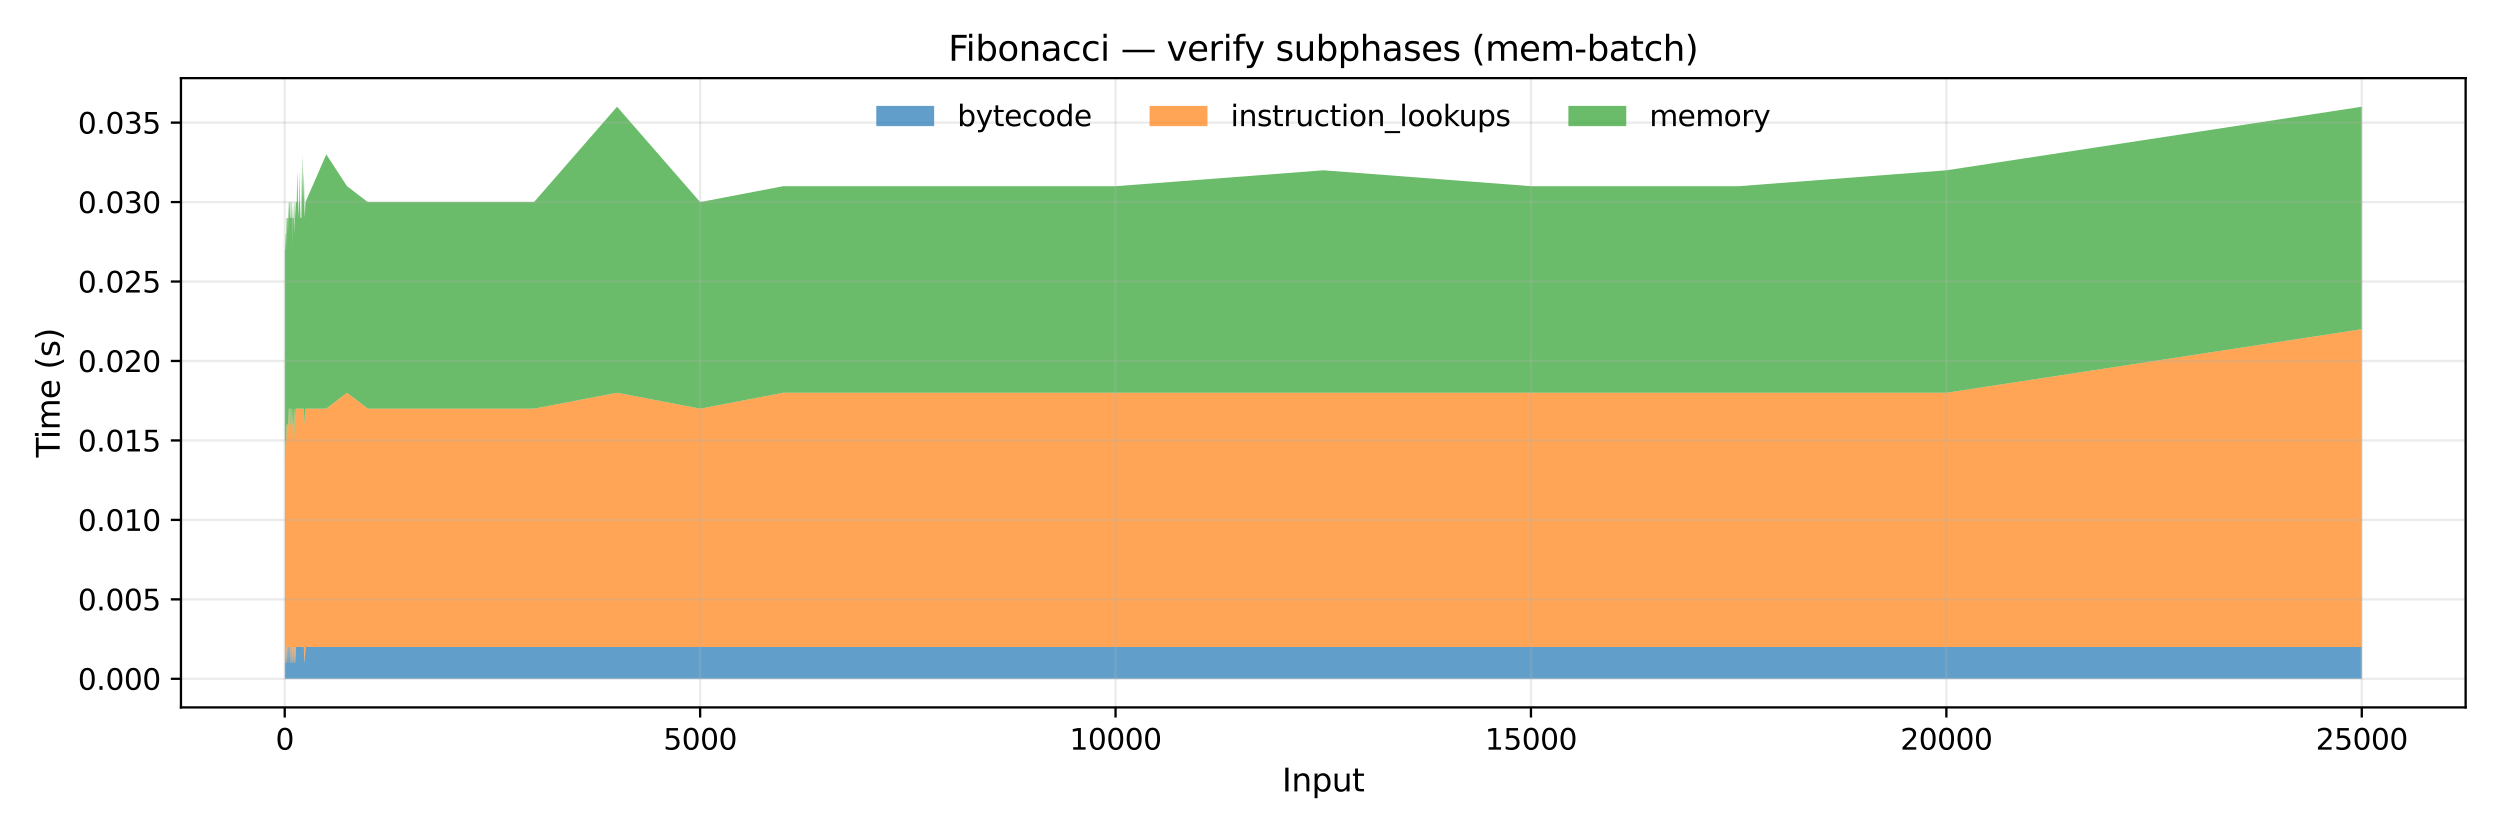 <?xml version="1.0" encoding="utf-8" standalone="no"?>
<!DOCTYPE svg PUBLIC "-//W3C//DTD SVG 1.1//EN"
  "http://www.w3.org/Graphics/SVG/1.1/DTD/svg11.dtd">
<svg xmlns:xlink="http://www.w3.org/1999/xlink" width="864pt" height="288pt" viewBox="0 0 864 288" xmlns="http://www.w3.org/2000/svg" version="1.1">
 <defs>
  <style type="text/css">*{stroke-linejoin: round; stroke-linecap: butt}</style>
 </defs>
 <g id="figure_1">
  <g id="patch_1">
   <path d="M 0 288 
L 864 288 
L 864 0 
L 0 0 
z
" style="fill: #ffffff"/>
  </g>
  <g id="axes_1">
   <g id="patch_2">
    <path d="M 62.54 244.48 
L 852.12 244.48 
L 852.12 27 
L 62.54 27 
z
" style="fill: #ffffff"/>
   </g>
   <g id="FillBetweenPolyCollection_1">
    <path d="M 98.43 223.611 
L 98.43 234.595 
L 98.459 234.595 
L 98.487 234.595 
L 98.516 234.595 
L 98.545 234.595 
L 98.574 234.595 
L 98.602 234.595 
L 98.631 234.595 
L 98.66 234.595 
L 98.688 234.595 
L 98.717 234.595 
L 98.746 234.595 
L 98.775 234.595 
L 98.803 234.595 
L 98.832 234.595 
L 98.861 234.595 
L 98.889 234.595 
L 98.918 234.595 
L 98.947 234.595 
L 98.976 234.595 
L 99.004 234.595 
L 99.033 234.595 
L 99.062 234.595 
L 99.09 234.595 
L 99.119 234.595 
L 99.148 234.595 
L 99.177 234.595 
L 99.205 234.595 
L 99.234 234.595 
L 99.263 234.595 
L 99.291 234.595 
L 99.32 234.595 
L 99.349 234.595 
L 99.378 234.595 
L 99.406 234.595 
L 99.435 234.595 
L 99.464 234.595 
L 99.492 234.595 
L 99.521 234.595 
L 99.55 234.595 
L 99.579 234.595 
L 99.607 234.595 
L 99.636 234.595 
L 99.665 234.595 
L 99.693 234.595 
L 99.722 234.595 
L 99.751 234.595 
L 99.78 234.595 
L 99.808 234.595 
L 99.837 234.595 
L 99.894 234.595 
L 99.952 234.595 
L 100.009 234.595 
L 100.067 234.595 
L 100.124 234.595 
L 100.182 234.595 
L 100.239 234.595 
L 100.296 234.595 
L 100.354 234.595 
L 100.411 234.595 
L 100.469 234.595 
L 100.526 234.595 
L 100.583 234.595 
L 100.641 234.595 
L 100.698 234.595 
L 100.756 234.595 
L 100.813 234.595 
L 100.871 234.595 
L 100.928 234.595 
L 100.985 234.595 
L 101.043 234.595 
L 101.1 234.595 
L 101.158 234.595 
L 101.215 234.595 
L 101.273 234.595 
L 101.416 234.595 
L 101.56 234.595 
L 101.703 234.595 
L 101.847 234.595 
L 101.99 234.595 
L 102.134 234.595 
L 102.278 234.595 
L 102.421 234.595 
L 102.565 234.595 
L 102.708 234.595 
L 102.852 234.595 
L 102.995 234.595 
L 103.139 234.595 
L 103.283 234.595 
L 103.426 234.595 
L 103.57 234.595 
L 103.713 234.595 
L 103.857 234.595 
L 104 234.595 
L 104.144 234.595 
L 104.431 234.595 
L 104.718 234.595 
L 105.005 234.595 
L 105.292 234.595 
L 105.58 234.595 
L 112.758 234.595 
L 119.936 234.595 
L 127.114 234.595 
L 155.828 234.595 
L 184.541 234.595 
L 213.254 234.595 
L 241.967 234.595 
L 270.68 234.595 
L 299.393 234.595 
L 328.106 234.595 
L 356.82 234.595 
L 385.533 234.595 
L 457.316 234.595 
L 529.099 234.595 
L 600.881 234.595 
L 672.664 234.595 
L 816.23 234.595 
L 816.23 223.611 
L 816.23 223.611 
L 672.664 223.611 
L 600.881 223.611 
L 529.099 223.611 
L 457.316 223.611 
L 385.533 223.611 
L 356.82 223.611 
L 328.106 223.611 
L 299.393 223.611 
L 270.68 223.611 
L 241.967 223.611 
L 213.254 223.611 
L 184.541 223.611 
L 155.828 223.611 
L 127.114 223.611 
L 119.936 223.611 
L 112.758 223.611 
L 105.58 223.611 
L 105.292 229.103 
L 105.005 223.611 
L 104.718 223.611 
L 104.431 223.611 
L 104.144 223.611 
L 104 223.611 
L 103.857 223.611 
L 103.713 223.611 
L 103.57 223.611 
L 103.426 223.611 
L 103.283 223.611 
L 103.139 223.611 
L 102.995 223.611 
L 102.852 223.611 
L 102.708 223.611 
L 102.565 223.611 
L 102.421 223.611 
L 102.278 223.611 
L 102.134 229.103 
L 101.99 223.611 
L 101.847 223.611 
L 101.703 229.103 
L 101.56 229.103 
L 101.416 223.611 
L 101.273 223.611 
L 101.215 229.103 
L 101.158 229.103 
L 101.1 223.611 
L 101.043 223.611 
L 100.985 229.103 
L 100.928 223.611 
L 100.871 223.611 
L 100.813 223.611 
L 100.756 223.611 
L 100.698 229.103 
L 100.641 229.103 
L 100.583 223.611 
L 100.526 223.611 
L 100.469 223.611 
L 100.411 229.103 
L 100.354 229.103 
L 100.296 223.611 
L 100.239 223.611 
L 100.182 223.611 
L 100.124 223.611 
L 100.067 223.611 
L 100.009 229.103 
L 99.952 223.611 
L 99.894 223.611 
L 99.837 223.611 
L 99.808 223.611 
L 99.78 223.611 
L 99.751 223.611 
L 99.722 229.103 
L 99.693 229.103 
L 99.665 223.611 
L 99.636 223.611 
L 99.607 223.611 
L 99.579 223.611 
L 99.55 223.611 
L 99.521 223.611 
L 99.492 229.103 
L 99.464 223.611 
L 99.435 223.611 
L 99.406 229.103 
L 99.378 223.611 
L 99.349 223.611 
L 99.32 223.611 
L 99.291 229.103 
L 99.263 223.611 
L 99.234 223.611 
L 99.205 223.611 
L 99.177 223.611 
L 99.148 223.611 
L 99.119 229.103 
L 99.09 229.103 
L 99.062 223.611 
L 99.033 229.103 
L 99.004 229.103 
L 98.976 229.103 
L 98.947 223.611 
L 98.918 223.611 
L 98.889 223.611 
L 98.861 223.611 
L 98.832 229.103 
L 98.803 223.611 
L 98.775 223.611 
L 98.746 223.611 
L 98.717 229.103 
L 98.688 223.611 
L 98.66 229.103 
L 98.631 223.611 
L 98.602 223.611 
L 98.574 223.611 
L 98.545 229.103 
L 98.516 229.103 
L 98.487 229.103 
L 98.459 229.103 
L 98.43 223.611 
z
" clip-path="url(#p6341355594)" style="fill: #1f77b4; fill-opacity: 0.7"/>
   </g>
   <g id="FillBetweenPolyCollection_2">
    <path d="M 98.43 152.216 
L 98.43 223.611 
L 98.459 229.103 
L 98.487 229.103 
L 98.516 229.103 
L 98.545 229.103 
L 98.574 223.611 
L 98.602 223.611 
L 98.631 223.611 
L 98.66 229.103 
L 98.688 223.611 
L 98.717 229.103 
L 98.746 223.611 
L 98.775 223.611 
L 98.803 223.611 
L 98.832 229.103 
L 98.861 223.611 
L 98.889 223.611 
L 98.918 223.611 
L 98.947 223.611 
L 98.976 229.103 
L 99.004 229.103 
L 99.033 229.103 
L 99.062 223.611 
L 99.09 229.103 
L 99.119 229.103 
L 99.148 223.611 
L 99.177 223.611 
L 99.205 223.611 
L 99.234 223.611 
L 99.263 223.611 
L 99.291 229.103 
L 99.32 223.611 
L 99.349 223.611 
L 99.378 223.611 
L 99.406 229.103 
L 99.435 223.611 
L 99.464 223.611 
L 99.492 229.103 
L 99.521 223.611 
L 99.55 223.611 
L 99.579 223.611 
L 99.607 223.611 
L 99.636 223.611 
L 99.665 223.611 
L 99.693 229.103 
L 99.722 229.103 
L 99.751 223.611 
L 99.78 223.611 
L 99.808 223.611 
L 99.837 223.611 
L 99.894 223.611 
L 99.952 223.611 
L 100.009 229.103 
L 100.067 223.611 
L 100.124 223.611 
L 100.182 223.611 
L 100.239 223.611 
L 100.296 223.611 
L 100.354 229.103 
L 100.411 229.103 
L 100.469 223.611 
L 100.526 223.611 
L 100.583 223.611 
L 100.641 229.103 
L 100.698 229.103 
L 100.756 223.611 
L 100.813 223.611 
L 100.871 223.611 
L 100.928 223.611 
L 100.985 229.103 
L 101.043 223.611 
L 101.1 223.611 
L 101.158 229.103 
L 101.215 229.103 
L 101.273 223.611 
L 101.416 223.611 
L 101.56 229.103 
L 101.703 229.103 
L 101.847 223.611 
L 101.99 223.611 
L 102.134 229.103 
L 102.278 223.611 
L 102.421 223.611 
L 102.565 223.611 
L 102.708 223.611 
L 102.852 223.611 
L 102.995 223.611 
L 103.139 223.611 
L 103.283 223.611 
L 103.426 223.611 
L 103.57 223.611 
L 103.713 223.611 
L 103.857 223.611 
L 104 223.611 
L 104.144 223.611 
L 104.431 223.611 
L 104.718 223.611 
L 105.005 223.611 
L 105.292 229.103 
L 105.58 223.611 
L 112.758 223.611 
L 119.936 223.611 
L 127.114 223.611 
L 155.828 223.611 
L 184.541 223.611 
L 213.254 223.611 
L 241.967 223.611 
L 270.68 223.611 
L 299.393 223.611 
L 328.106 223.611 
L 356.82 223.611 
L 385.533 223.611 
L 457.316 223.611 
L 529.099 223.611 
L 600.881 223.611 
L 672.664 223.611 
L 816.23 223.611 
L 816.23 113.772 
L 816.23 113.772 
L 672.664 135.74 
L 600.881 135.74 
L 529.099 135.74 
L 457.316 135.74 
L 385.533 135.74 
L 356.82 135.74 
L 328.106 135.74 
L 299.393 135.74 
L 270.68 135.74 
L 241.967 141.232 
L 213.254 135.74 
L 184.541 141.232 
L 155.828 141.232 
L 127.114 141.232 
L 119.936 135.74 
L 112.758 141.232 
L 105.58 141.232 
L 105.292 146.724 
L 105.005 141.232 
L 104.718 141.232 
L 104.431 141.232 
L 104.144 141.232 
L 104 141.232 
L 103.857 141.232 
L 103.713 141.232 
L 103.57 141.232 
L 103.426 141.232 
L 103.283 141.232 
L 103.139 141.232 
L 102.995 141.232 
L 102.852 141.232 
L 102.708 141.232 
L 102.565 141.232 
L 102.421 141.232 
L 102.278 141.232 
L 102.134 146.724 
L 101.99 141.232 
L 101.847 141.232 
L 101.703 152.216 
L 101.56 146.724 
L 101.416 146.724 
L 101.273 141.232 
L 101.215 146.724 
L 101.158 146.724 
L 101.1 146.724 
L 101.043 141.232 
L 100.985 152.216 
L 100.928 141.232 
L 100.871 141.232 
L 100.813 141.232 
L 100.756 146.724 
L 100.698 146.724 
L 100.641 146.724 
L 100.583 141.232 
L 100.526 141.232 
L 100.469 141.232 
L 100.411 146.724 
L 100.354 146.724 
L 100.296 146.724 
L 100.239 146.724 
L 100.182 141.232 
L 100.124 141.232 
L 100.067 141.232 
L 100.009 146.724 
L 99.952 141.232 
L 99.894 141.232 
L 99.837 146.724 
L 99.808 146.724 
L 99.78 141.232 
L 99.751 146.724 
L 99.722 152.216 
L 99.693 146.724 
L 99.665 141.232 
L 99.636 141.232 
L 99.607 141.232 
L 99.579 146.724 
L 99.55 146.724 
L 99.521 146.724 
L 99.492 146.724 
L 99.464 146.724 
L 99.435 146.724 
L 99.406 152.216 
L 99.378 146.724 
L 99.349 146.724 
L 99.32 146.724 
L 99.291 152.216 
L 99.263 146.724 
L 99.234 146.724 
L 99.205 146.724 
L 99.177 146.724 
L 99.148 146.724 
L 99.119 152.216 
L 99.09 157.708 
L 99.062 146.724 
L 99.033 152.216 
L 99.004 152.216 
L 98.976 152.216 
L 98.947 146.724 
L 98.918 146.724 
L 98.889 146.724 
L 98.861 146.724 
L 98.832 157.708 
L 98.803 152.216 
L 98.775 152.216 
L 98.746 152.216 
L 98.717 157.708 
L 98.688 152.216 
L 98.66 157.708 
L 98.631 152.216 
L 98.602 152.216 
L 98.574 152.216 
L 98.545 157.708 
L 98.516 157.708 
L 98.487 157.708 
L 98.459 157.708 
L 98.43 152.216 
z
" clip-path="url(#p6341355594)" style="fill: #ff7f0e; fill-opacity: 0.7"/>
   </g>
   <g id="FillBetweenPolyCollection_3">
    <path d="M 98.43 80.821 
L 98.43 152.216 
L 98.459 157.708 
L 98.487 157.708 
L 98.516 157.708 
L 98.545 157.708 
L 98.574 152.216 
L 98.602 152.216 
L 98.631 152.216 
L 98.66 157.708 
L 98.688 152.216 
L 98.717 157.708 
L 98.746 152.216 
L 98.775 152.216 
L 98.803 152.216 
L 98.832 157.708 
L 98.861 146.724 
L 98.889 146.724 
L 98.918 146.724 
L 98.947 146.724 
L 98.976 152.216 
L 99.004 152.216 
L 99.033 152.216 
L 99.062 146.724 
L 99.09 157.708 
L 99.119 152.216 
L 99.148 146.724 
L 99.177 146.724 
L 99.205 146.724 
L 99.234 146.724 
L 99.263 146.724 
L 99.291 152.216 
L 99.32 146.724 
L 99.349 146.724 
L 99.378 146.724 
L 99.406 152.216 
L 99.435 146.724 
L 99.464 146.724 
L 99.492 146.724 
L 99.521 146.724 
L 99.55 146.724 
L 99.579 146.724 
L 99.607 141.232 
L 99.636 141.232 
L 99.665 141.232 
L 99.693 146.724 
L 99.722 152.216 
L 99.751 146.724 
L 99.78 141.232 
L 99.808 146.724 
L 99.837 146.724 
L 99.894 141.232 
L 99.952 141.232 
L 100.009 146.724 
L 100.067 141.232 
L 100.124 141.232 
L 100.182 141.232 
L 100.239 146.724 
L 100.296 146.724 
L 100.354 146.724 
L 100.411 146.724 
L 100.469 141.232 
L 100.526 141.232 
L 100.583 141.232 
L 100.641 146.724 
L 100.698 146.724 
L 100.756 146.724 
L 100.813 141.232 
L 100.871 141.232 
L 100.928 141.232 
L 100.985 152.216 
L 101.043 141.232 
L 101.1 146.724 
L 101.158 146.724 
L 101.215 146.724 
L 101.273 141.232 
L 101.416 146.724 
L 101.56 146.724 
L 101.703 152.216 
L 101.847 141.232 
L 101.99 141.232 
L 102.134 146.724 
L 102.278 141.232 
L 102.421 141.232 
L 102.565 141.232 
L 102.708 141.232 
L 102.852 141.232 
L 102.995 141.232 
L 103.139 141.232 
L 103.283 141.232 
L 103.426 141.232 
L 103.57 141.232 
L 103.713 141.232 
L 103.857 141.232 
L 104 141.232 
L 104.144 141.232 
L 104.431 141.232 
L 104.718 141.232 
L 105.005 141.232 
L 105.292 146.724 
L 105.58 141.232 
L 112.758 141.232 
L 119.936 135.74 
L 127.114 141.232 
L 155.828 141.232 
L 184.541 141.232 
L 213.254 135.74 
L 241.967 141.232 
L 270.68 135.74 
L 299.393 135.74 
L 328.106 135.74 
L 356.82 135.74 
L 385.533 135.74 
L 457.316 135.74 
L 529.099 135.74 
L 600.881 135.74 
L 672.664 135.74 
L 816.23 113.772 
L 816.23 36.885 
L 816.23 36.885 
L 672.664 58.853 
L 600.881 64.345 
L 529.099 64.345 
L 457.316 58.853 
L 385.533 64.345 
L 356.82 64.345 
L 328.106 64.345 
L 299.393 64.345 
L 270.68 64.345 
L 241.967 69.837 
L 213.254 36.885 
L 184.541 69.837 
L 155.828 69.837 
L 127.114 69.837 
L 119.936 64.345 
L 112.758 53.361 
L 105.58 69.837 
L 105.292 75.329 
L 105.005 58.853 
L 104.718 69.837 
L 104.431 53.361 
L 104.144 75.329 
L 104 75.329 
L 103.857 75.329 
L 103.713 69.837 
L 103.57 58.853 
L 103.426 69.837 
L 103.283 69.837 
L 103.139 75.329 
L 102.995 69.837 
L 102.852 64.345 
L 102.708 58.853 
L 102.565 69.837 
L 102.421 69.837 
L 102.278 69.837 
L 102.134 75.329 
L 101.99 69.837 
L 101.847 69.837 
L 101.703 80.821 
L 101.56 75.329 
L 101.416 75.329 
L 101.273 69.837 
L 101.215 75.329 
L 101.158 75.329 
L 101.1 75.329 
L 101.043 69.837 
L 100.985 86.313 
L 100.928 69.837 
L 100.871 69.837 
L 100.813 69.837 
L 100.756 75.329 
L 100.698 75.329 
L 100.641 75.329 
L 100.583 69.837 
L 100.526 69.837 
L 100.469 69.837 
L 100.411 75.329 
L 100.354 75.329 
L 100.296 75.329 
L 100.239 75.329 
L 100.182 69.837 
L 100.124 69.837 
L 100.067 69.837 
L 100.009 75.329 
L 99.952 69.837 
L 99.894 69.837 
L 99.837 75.329 
L 99.808 75.329 
L 99.78 69.837 
L 99.751 75.329 
L 99.722 80.821 
L 99.693 75.329 
L 99.665 69.837 
L 99.636 69.837 
L 99.607 69.837 
L 99.579 75.329 
L 99.55 75.329 
L 99.521 75.329 
L 99.492 75.329 
L 99.464 75.329 
L 99.435 75.329 
L 99.406 80.821 
L 99.378 75.329 
L 99.349 75.329 
L 99.32 75.329 
L 99.291 80.821 
L 99.263 75.329 
L 99.234 75.329 
L 99.205 75.329 
L 99.177 75.329 
L 99.148 75.329 
L 99.119 80.821 
L 99.09 86.313 
L 99.062 75.329 
L 99.033 86.313 
L 99.004 80.821 
L 98.976 80.821 
L 98.947 75.329 
L 98.918 75.329 
L 98.889 75.329 
L 98.861 75.329 
L 98.832 86.313 
L 98.803 80.821 
L 98.775 80.821 
L 98.746 80.821 
L 98.717 86.313 
L 98.688 80.821 
L 98.66 86.313 
L 98.631 80.821 
L 98.602 80.821 
L 98.574 80.821 
L 98.545 86.313 
L 98.516 86.313 
L 98.487 86.313 
L 98.459 86.313 
L 98.43 80.821 
z
" clip-path="url(#p6341355594)" style="fill: #2ca02c; fill-opacity: 0.7"/>
   </g>
   <g id="matplotlib.axis_1">
    <g id="xtick_1">
     <g id="line2d_1">
      <path d="M 98.401 244.48 
L 98.401 27 
" clip-path="url(#p6341355594)" style="fill: none; stroke: #b0b0b0; stroke-opacity: 0.25; stroke-width: 0.8; stroke-linecap: square"/>
     </g>
     <g id="line2d_2">
      <defs>
       <path id="m7810d36fd3" d="M 0 0 
L 0 3.5 
" style="stroke: #000000; stroke-width: 0.8"/>
      </defs>
      <g>
       <use xlink:href="#m7810d36fd3" x="98.401" y="244.48" style="stroke: #000000; stroke-width: 0.8"/>
      </g>
     </g>
     <g id="text_1">
      <!-- 0 -->
      <g transform="translate(95.22 259.078) scale(0.1 -0.1)">
       <defs>
        <path id="DejaVuSans-30" d="M 2034 4250 
Q 1547 4250 1301 3770 
Q 1056 3291 1056 2328 
Q 1056 1369 1301 889 
Q 1547 409 2034 409 
Q 2525 409 2770 889 
Q 3016 1369 3016 2328 
Q 3016 3291 2770 3770 
Q 2525 4250 2034 4250 
z
M 2034 4750 
Q 2819 4750 3233 4129 
Q 3647 3509 3647 2328 
Q 3647 1150 3233 529 
Q 2819 -91 2034 -91 
Q 1250 -91 836 529 
Q 422 1150 422 2328 
Q 422 3509 836 4129 
Q 1250 4750 2034 4750 
z
" transform="scale(0.016)"/>
       </defs>
       <use xlink:href="#DejaVuSans-30"/>
      </g>
     </g>
    </g>
    <g id="xtick_2">
     <g id="line2d_3">
      <path d="M 241.967 244.48 
L 241.967 27 
" clip-path="url(#p6341355594)" style="fill: none; stroke: #b0b0b0; stroke-opacity: 0.25; stroke-width: 0.8; stroke-linecap: square"/>
     </g>
     <g id="line2d_4">
      <g>
       <use xlink:href="#m7810d36fd3" x="241.967" y="244.48" style="stroke: #000000; stroke-width: 0.8"/>
      </g>
     </g>
     <g id="text_2">
      <!-- 5000 -->
      <g transform="translate(229.242 259.078) scale(0.1 -0.1)">
       <defs>
        <path id="DejaVuSans-35" d="M 691 4666 
L 3169 4666 
L 3169 4134 
L 1269 4134 
L 1269 2991 
Q 1406 3038 1543 3061 
Q 1681 3084 1819 3084 
Q 2600 3084 3056 2656 
Q 3513 2228 3513 1497 
Q 3513 744 3044 326 
Q 2575 -91 1722 -91 
Q 1428 -91 1123 -41 
Q 819 9 494 109 
L 494 744 
Q 775 591 1075 516 
Q 1375 441 1709 441 
Q 2250 441 2565 725 
Q 2881 1009 2881 1497 
Q 2881 1984 2565 2268 
Q 2250 2553 1709 2553 
Q 1456 2553 1204 2497 
Q 953 2441 691 2322 
L 691 4666 
z
" transform="scale(0.016)"/>
       </defs>
       <use xlink:href="#DejaVuSans-35"/>
       <use xlink:href="#DejaVuSans-30" transform="translate(63.623 0)"/>
       <use xlink:href="#DejaVuSans-30" transform="translate(127.246 0)"/>
       <use xlink:href="#DejaVuSans-30" transform="translate(190.869 0)"/>
      </g>
     </g>
    </g>
    <g id="xtick_3">
     <g id="line2d_5">
      <path d="M 385.533 244.48 
L 385.533 27 
" clip-path="url(#p6341355594)" style="fill: none; stroke: #b0b0b0; stroke-opacity: 0.25; stroke-width: 0.8; stroke-linecap: square"/>
     </g>
     <g id="line2d_6">
      <g>
       <use xlink:href="#m7810d36fd3" x="385.533" y="244.48" style="stroke: #000000; stroke-width: 0.8"/>
      </g>
     </g>
     <g id="text_3">
      <!-- 10000 -->
      <g transform="translate(369.627 259.078) scale(0.1 -0.1)">
       <defs>
        <path id="DejaVuSans-31" d="M 794 531 
L 1825 531 
L 1825 4091 
L 703 3866 
L 703 4441 
L 1819 4666 
L 2450 4666 
L 2450 531 
L 3481 531 
L 3481 0 
L 794 0 
L 794 531 
z
" transform="scale(0.016)"/>
       </defs>
       <use xlink:href="#DejaVuSans-31"/>
       <use xlink:href="#DejaVuSans-30" transform="translate(63.623 0)"/>
       <use xlink:href="#DejaVuSans-30" transform="translate(127.246 0)"/>
       <use xlink:href="#DejaVuSans-30" transform="translate(190.869 0)"/>
       <use xlink:href="#DejaVuSans-30" transform="translate(254.492 0)"/>
      </g>
     </g>
    </g>
    <g id="xtick_4">
     <g id="line2d_7">
      <path d="M 529.099 244.48 
L 529.099 27 
" clip-path="url(#p6341355594)" style="fill: none; stroke: #b0b0b0; stroke-opacity: 0.25; stroke-width: 0.8; stroke-linecap: square"/>
     </g>
     <g id="line2d_8">
      <g>
       <use xlink:href="#m7810d36fd3" x="529.099" y="244.48" style="stroke: #000000; stroke-width: 0.8"/>
      </g>
     </g>
     <g id="text_4">
      <!-- 15000 -->
      <g transform="translate(513.192 259.078) scale(0.1 -0.1)">
       <use xlink:href="#DejaVuSans-31"/>
       <use xlink:href="#DejaVuSans-35" transform="translate(63.623 0)"/>
       <use xlink:href="#DejaVuSans-30" transform="translate(127.246 0)"/>
       <use xlink:href="#DejaVuSans-30" transform="translate(190.869 0)"/>
       <use xlink:href="#DejaVuSans-30" transform="translate(254.492 0)"/>
      </g>
     </g>
    </g>
    <g id="xtick_5">
     <g id="line2d_9">
      <path d="M 672.664 244.48 
L 672.664 27 
" clip-path="url(#p6341355594)" style="fill: none; stroke: #b0b0b0; stroke-opacity: 0.25; stroke-width: 0.8; stroke-linecap: square"/>
     </g>
     <g id="line2d_10">
      <g>
       <use xlink:href="#m7810d36fd3" x="672.664" y="244.48" style="stroke: #000000; stroke-width: 0.8"/>
      </g>
     </g>
     <g id="text_5">
      <!-- 20000 -->
      <g transform="translate(656.758 259.078) scale(0.1 -0.1)">
       <defs>
        <path id="DejaVuSans-32" d="M 1228 531 
L 3431 531 
L 3431 0 
L 469 0 
L 469 531 
Q 828 903 1448 1529 
Q 2069 2156 2228 2338 
Q 2531 2678 2651 2914 
Q 2772 3150 2772 3378 
Q 2772 3750 2511 3984 
Q 2250 4219 1831 4219 
Q 1534 4219 1204 4116 
Q 875 4013 500 3803 
L 500 4441 
Q 881 4594 1212 4672 
Q 1544 4750 1819 4750 
Q 2544 4750 2975 4387 
Q 3406 4025 3406 3419 
Q 3406 3131 3298 2873 
Q 3191 2616 2906 2266 
Q 2828 2175 2409 1742 
Q 1991 1309 1228 531 
z
" transform="scale(0.016)"/>
       </defs>
       <use xlink:href="#DejaVuSans-32"/>
       <use xlink:href="#DejaVuSans-30" transform="translate(63.623 0)"/>
       <use xlink:href="#DejaVuSans-30" transform="translate(127.246 0)"/>
       <use xlink:href="#DejaVuSans-30" transform="translate(190.869 0)"/>
       <use xlink:href="#DejaVuSans-30" transform="translate(254.492 0)"/>
      </g>
     </g>
    </g>
    <g id="xtick_6">
     <g id="line2d_11">
      <path d="M 816.23 244.48 
L 816.23 27 
" clip-path="url(#p6341355594)" style="fill: none; stroke: #b0b0b0; stroke-opacity: 0.25; stroke-width: 0.8; stroke-linecap: square"/>
     </g>
     <g id="line2d_12">
      <g>
       <use xlink:href="#m7810d36fd3" x="816.23" y="244.48" style="stroke: #000000; stroke-width: 0.8"/>
      </g>
     </g>
     <g id="text_6">
      <!-- 25000 -->
      <g transform="translate(800.324 259.078) scale(0.1 -0.1)">
       <use xlink:href="#DejaVuSans-32"/>
       <use xlink:href="#DejaVuSans-35" transform="translate(63.623 0)"/>
       <use xlink:href="#DejaVuSans-30" transform="translate(127.246 0)"/>
       <use xlink:href="#DejaVuSans-30" transform="translate(190.869 0)"/>
       <use xlink:href="#DejaVuSans-30" transform="translate(254.492 0)"/>
      </g>
     </g>
    </g>
    <g id="text_7">
     <!-- Input -->
     <g transform="translate(443.088 273.516) scale(0.11 -0.11)">
      <defs>
       <path id="DejaVuSans-49" d="M 628 4666 
L 1259 4666 
L 1259 0 
L 628 0 
L 628 4666 
z
" transform="scale(0.016)"/>
       <path id="DejaVuSans-6e" d="M 3513 2113 
L 3513 0 
L 2938 0 
L 2938 2094 
Q 2938 2591 2744 2837 
Q 2550 3084 2163 3084 
Q 1697 3084 1428 2787 
Q 1159 2491 1159 1978 
L 1159 0 
L 581 0 
L 581 3500 
L 1159 3500 
L 1159 2956 
Q 1366 3272 1645 3428 
Q 1925 3584 2291 3584 
Q 2894 3584 3203 3211 
Q 3513 2838 3513 2113 
z
" transform="scale(0.016)"/>
       <path id="DejaVuSans-70" d="M 1159 525 
L 1159 -1331 
L 581 -1331 
L 581 3500 
L 1159 3500 
L 1159 2969 
Q 1341 3281 1617 3432 
Q 1894 3584 2278 3584 
Q 2916 3584 3314 3078 
Q 3713 2572 3713 1747 
Q 3713 922 3314 415 
Q 2916 -91 2278 -91 
Q 1894 -91 1617 61 
Q 1341 213 1159 525 
z
M 3116 1747 
Q 3116 2381 2855 2742 
Q 2594 3103 2138 3103 
Q 1681 3103 1420 2742 
Q 1159 2381 1159 1747 
Q 1159 1113 1420 752 
Q 1681 391 2138 391 
Q 2594 391 2855 752 
Q 3116 1113 3116 1747 
z
" transform="scale(0.016)"/>
       <path id="DejaVuSans-75" d="M 544 1381 
L 544 3500 
L 1119 3500 
L 1119 1403 
Q 1119 906 1312 657 
Q 1506 409 1894 409 
Q 2359 409 2629 706 
Q 2900 1003 2900 1516 
L 2900 3500 
L 3475 3500 
L 3475 0 
L 2900 0 
L 2900 538 
Q 2691 219 2414 64 
Q 2138 -91 1772 -91 
Q 1169 -91 856 284 
Q 544 659 544 1381 
z
M 1991 3584 
L 1991 3584 
z
" transform="scale(0.016)"/>
       <path id="DejaVuSans-74" d="M 1172 4494 
L 1172 3500 
L 2356 3500 
L 2356 3053 
L 1172 3053 
L 1172 1153 
Q 1172 725 1289 603 
Q 1406 481 1766 481 
L 2356 481 
L 2356 0 
L 1766 0 
Q 1100 0 847 248 
Q 594 497 594 1153 
L 594 3053 
L 172 3053 
L 172 3500 
L 594 3500 
L 594 4494 
L 1172 4494 
z
" transform="scale(0.016)"/>
      </defs>
      <use xlink:href="#DejaVuSans-49"/>
      <use xlink:href="#DejaVuSans-6e" transform="translate(29.492 0)"/>
      <use xlink:href="#DejaVuSans-70" transform="translate(92.871 0)"/>
      <use xlink:href="#DejaVuSans-75" transform="translate(156.348 0)"/>
      <use xlink:href="#DejaVuSans-74" transform="translate(219.727 0)"/>
     </g>
    </g>
   </g>
   <g id="matplotlib.axis_2">
    <g id="ytick_1">
     <g id="line2d_13">
      <path d="M 62.54 234.595 
L 852.12 234.595 
" clip-path="url(#p6341355594)" style="fill: none; stroke: #b0b0b0; stroke-opacity: 0.25; stroke-width: 0.8; stroke-linecap: square"/>
     </g>
     <g id="line2d_14">
      <defs>
       <path id="m3aea745241" d="M 0 0 
L -3.5 0 
" style="stroke: #000000; stroke-width: 0.8"/>
      </defs>
      <g>
       <use xlink:href="#m3aea745241" x="62.54" y="234.595" style="stroke: #000000; stroke-width: 0.8"/>
      </g>
     </g>
     <g id="text_8">
      <!-- 0.000 -->
      <g transform="translate(26.912 238.394) scale(0.1 -0.1)">
       <defs>
        <path id="DejaVuSans-2e" d="M 684 794 
L 1344 794 
L 1344 0 
L 684 0 
L 684 794 
z
" transform="scale(0.016)"/>
       </defs>
       <use xlink:href="#DejaVuSans-30"/>
       <use xlink:href="#DejaVuSans-2e" transform="translate(63.623 0)"/>
       <use xlink:href="#DejaVuSans-30" transform="translate(95.41 0)"/>
       <use xlink:href="#DejaVuSans-30" transform="translate(159.033 0)"/>
       <use xlink:href="#DejaVuSans-30" transform="translate(222.656 0)"/>
      </g>
     </g>
    </g>
    <g id="ytick_2">
     <g id="line2d_15">
      <path d="M 62.54 207.135 
L 852.12 207.135 
" clip-path="url(#p6341355594)" style="fill: none; stroke: #b0b0b0; stroke-opacity: 0.25; stroke-width: 0.8; stroke-linecap: square"/>
     </g>
     <g id="line2d_16">
      <g>
       <use xlink:href="#m3aea745241" x="62.54" y="207.135" style="stroke: #000000; stroke-width: 0.8"/>
      </g>
     </g>
     <g id="text_9">
      <!-- 0.005 -->
      <g transform="translate(26.912 210.934) scale(0.1 -0.1)">
       <use xlink:href="#DejaVuSans-30"/>
       <use xlink:href="#DejaVuSans-2e" transform="translate(63.623 0)"/>
       <use xlink:href="#DejaVuSans-30" transform="translate(95.41 0)"/>
       <use xlink:href="#DejaVuSans-30" transform="translate(159.033 0)"/>
       <use xlink:href="#DejaVuSans-35" transform="translate(222.656 0)"/>
      </g>
     </g>
    </g>
    <g id="ytick_3">
     <g id="line2d_17">
      <path d="M 62.54 179.675 
L 852.12 179.675 
" clip-path="url(#p6341355594)" style="fill: none; stroke: #b0b0b0; stroke-opacity: 0.25; stroke-width: 0.8; stroke-linecap: square"/>
     </g>
     <g id="line2d_18">
      <g>
       <use xlink:href="#m3aea745241" x="62.54" y="179.675" style="stroke: #000000; stroke-width: 0.8"/>
      </g>
     </g>
     <g id="text_10">
      <!-- 0.010 -->
      <g transform="translate(26.912 183.475) scale(0.1 -0.1)">
       <use xlink:href="#DejaVuSans-30"/>
       <use xlink:href="#DejaVuSans-2e" transform="translate(63.623 0)"/>
       <use xlink:href="#DejaVuSans-30" transform="translate(95.41 0)"/>
       <use xlink:href="#DejaVuSans-31" transform="translate(159.033 0)"/>
       <use xlink:href="#DejaVuSans-30" transform="translate(222.656 0)"/>
      </g>
     </g>
    </g>
    <g id="ytick_4">
     <g id="line2d_19">
      <path d="M 62.54 152.216 
L 852.12 152.216 
" clip-path="url(#p6341355594)" style="fill: none; stroke: #b0b0b0; stroke-opacity: 0.25; stroke-width: 0.8; stroke-linecap: square"/>
     </g>
     <g id="line2d_20">
      <g>
       <use xlink:href="#m3aea745241" x="62.54" y="152.216" style="stroke: #000000; stroke-width: 0.8"/>
      </g>
     </g>
     <g id="text_11">
      <!-- 0.015 -->
      <g transform="translate(26.912 156.015) scale(0.1 -0.1)">
       <use xlink:href="#DejaVuSans-30"/>
       <use xlink:href="#DejaVuSans-2e" transform="translate(63.623 0)"/>
       <use xlink:href="#DejaVuSans-30" transform="translate(95.41 0)"/>
       <use xlink:href="#DejaVuSans-31" transform="translate(159.033 0)"/>
       <use xlink:href="#DejaVuSans-35" transform="translate(222.656 0)"/>
      </g>
     </g>
    </g>
    <g id="ytick_5">
     <g id="line2d_21">
      <path d="M 62.54 124.756 
L 852.12 124.756 
" clip-path="url(#p6341355594)" style="fill: none; stroke: #b0b0b0; stroke-opacity: 0.25; stroke-width: 0.8; stroke-linecap: square"/>
     </g>
     <g id="line2d_22">
      <g>
       <use xlink:href="#m3aea745241" x="62.54" y="124.756" style="stroke: #000000; stroke-width: 0.8"/>
      </g>
     </g>
     <g id="text_12">
      <!-- 0.020 -->
      <g transform="translate(26.912 128.555) scale(0.1 -0.1)">
       <use xlink:href="#DejaVuSans-30"/>
       <use xlink:href="#DejaVuSans-2e" transform="translate(63.623 0)"/>
       <use xlink:href="#DejaVuSans-30" transform="translate(95.41 0)"/>
       <use xlink:href="#DejaVuSans-32" transform="translate(159.033 0)"/>
       <use xlink:href="#DejaVuSans-30" transform="translate(222.656 0)"/>
      </g>
     </g>
    </g>
    <g id="ytick_6">
     <g id="line2d_23">
      <path d="M 62.54 97.297 
L 852.12 97.297 
" clip-path="url(#p6341355594)" style="fill: none; stroke: #b0b0b0; stroke-opacity: 0.25; stroke-width: 0.8; stroke-linecap: square"/>
     </g>
     <g id="line2d_24">
      <g>
       <use xlink:href="#m3aea745241" x="62.54" y="97.297" style="stroke: #000000; stroke-width: 0.8"/>
      </g>
     </g>
     <g id="text_13">
      <!-- 0.025 -->
      <g transform="translate(26.912 101.096) scale(0.1 -0.1)">
       <use xlink:href="#DejaVuSans-30"/>
       <use xlink:href="#DejaVuSans-2e" transform="translate(63.623 0)"/>
       <use xlink:href="#DejaVuSans-30" transform="translate(95.41 0)"/>
       <use xlink:href="#DejaVuSans-32" transform="translate(159.033 0)"/>
       <use xlink:href="#DejaVuSans-35" transform="translate(222.656 0)"/>
      </g>
     </g>
    </g>
    <g id="ytick_7">
     <g id="line2d_25">
      <path d="M 62.54 69.837 
L 852.12 69.837 
" clip-path="url(#p6341355594)" style="fill: none; stroke: #b0b0b0; stroke-opacity: 0.25; stroke-width: 0.8; stroke-linecap: square"/>
     </g>
     <g id="line2d_26">
      <g>
       <use xlink:href="#m3aea745241" x="62.54" y="69.837" style="stroke: #000000; stroke-width: 0.8"/>
      </g>
     </g>
     <g id="text_14">
      <!-- 0.030 -->
      <g transform="translate(26.912 73.636) scale(0.1 -0.1)">
       <defs>
        <path id="DejaVuSans-33" d="M 2597 2516 
Q 3050 2419 3304 2112 
Q 3559 1806 3559 1356 
Q 3559 666 3084 287 
Q 2609 -91 1734 -91 
Q 1441 -91 1130 -33 
Q 819 25 488 141 
L 488 750 
Q 750 597 1062 519 
Q 1375 441 1716 441 
Q 2309 441 2620 675 
Q 2931 909 2931 1356 
Q 2931 1769 2642 2001 
Q 2353 2234 1838 2234 
L 1294 2234 
L 1294 2753 
L 1863 2753 
Q 2328 2753 2575 2939 
Q 2822 3125 2822 3475 
Q 2822 3834 2567 4026 
Q 2313 4219 1838 4219 
Q 1578 4219 1281 4162 
Q 984 4106 628 3988 
L 628 4550 
Q 988 4650 1302 4700 
Q 1616 4750 1894 4750 
Q 2613 4750 3031 4423 
Q 3450 4097 3450 3541 
Q 3450 3153 3228 2886 
Q 3006 2619 2597 2516 
z
" transform="scale(0.016)"/>
       </defs>
       <use xlink:href="#DejaVuSans-30"/>
       <use xlink:href="#DejaVuSans-2e" transform="translate(63.623 0)"/>
       <use xlink:href="#DejaVuSans-30" transform="translate(95.41 0)"/>
       <use xlink:href="#DejaVuSans-33" transform="translate(159.033 0)"/>
       <use xlink:href="#DejaVuSans-30" transform="translate(222.656 0)"/>
      </g>
     </g>
    </g>
    <g id="ytick_8">
     <g id="line2d_27">
      <path d="M 62.54 42.377 
L 852.12 42.377 
" clip-path="url(#p6341355594)" style="fill: none; stroke: #b0b0b0; stroke-opacity: 0.25; stroke-width: 0.8; stroke-linecap: square"/>
     </g>
     <g id="line2d_28">
      <g>
       <use xlink:href="#m3aea745241" x="62.54" y="42.377" style="stroke: #000000; stroke-width: 0.8"/>
      </g>
     </g>
     <g id="text_15">
      <!-- 0.035 -->
      <g transform="translate(26.912 46.177) scale(0.1 -0.1)">
       <use xlink:href="#DejaVuSans-30"/>
       <use xlink:href="#DejaVuSans-2e" transform="translate(63.623 0)"/>
       <use xlink:href="#DejaVuSans-30" transform="translate(95.41 0)"/>
       <use xlink:href="#DejaVuSans-33" transform="translate(159.033 0)"/>
       <use xlink:href="#DejaVuSans-35" transform="translate(222.656 0)"/>
      </g>
     </g>
    </g>
    <g id="text_16">
     <!-- Time (s) -->
     <g transform="translate(20.624 158.102) rotate(-90) scale(0.11 -0.11)">
      <defs>
       <path id="DejaVuSans-54" d="M -19 4666 
L 3928 4666 
L 3928 4134 
L 2272 4134 
L 2272 0 
L 1638 0 
L 1638 4134 
L -19 4134 
L -19 4666 
z
" transform="scale(0.016)"/>
       <path id="DejaVuSans-69" d="M 603 3500 
L 1178 3500 
L 1178 0 
L 603 0 
L 603 3500 
z
M 603 4863 
L 1178 4863 
L 1178 4134 
L 603 4134 
L 603 4863 
z
" transform="scale(0.016)"/>
       <path id="DejaVuSans-6d" d="M 3328 2828 
Q 3544 3216 3844 3400 
Q 4144 3584 4550 3584 
Q 5097 3584 5394 3201 
Q 5691 2819 5691 2113 
L 5691 0 
L 5113 0 
L 5113 2094 
Q 5113 2597 4934 2840 
Q 4756 3084 4391 3084 
Q 3944 3084 3684 2787 
Q 3425 2491 3425 1978 
L 3425 0 
L 2847 0 
L 2847 2094 
Q 2847 2600 2669 2842 
Q 2491 3084 2119 3084 
Q 1678 3084 1418 2786 
Q 1159 2488 1159 1978 
L 1159 0 
L 581 0 
L 581 3500 
L 1159 3500 
L 1159 2956 
Q 1356 3278 1631 3431 
Q 1906 3584 2284 3584 
Q 2666 3584 2933 3390 
Q 3200 3197 3328 2828 
z
" transform="scale(0.016)"/>
       <path id="DejaVuSans-65" d="M 3597 1894 
L 3597 1613 
L 953 1613 
Q 991 1019 1311 708 
Q 1631 397 2203 397 
Q 2534 397 2845 478 
Q 3156 559 3463 722 
L 3463 178 
Q 3153 47 2828 -22 
Q 2503 -91 2169 -91 
Q 1331 -91 842 396 
Q 353 884 353 1716 
Q 353 2575 817 3079 
Q 1281 3584 2069 3584 
Q 2775 3584 3186 3129 
Q 3597 2675 3597 1894 
z
M 3022 2063 
Q 3016 2534 2758 2815 
Q 2500 3097 2075 3097 
Q 1594 3097 1305 2825 
Q 1016 2553 972 2059 
L 3022 2063 
z
" transform="scale(0.016)"/>
       <path id="DejaVuSans-20" transform="scale(0.016)"/>
       <path id="DejaVuSans-28" d="M 1984 4856 
Q 1566 4138 1362 3434 
Q 1159 2731 1159 2009 
Q 1159 1288 1364 580 
Q 1569 -128 1984 -844 
L 1484 -844 
Q 1016 -109 783 600 
Q 550 1309 550 2009 
Q 550 2706 781 3412 
Q 1013 4119 1484 4856 
L 1984 4856 
z
" transform="scale(0.016)"/>
       <path id="DejaVuSans-73" d="M 2834 3397 
L 2834 2853 
Q 2591 2978 2328 3040 
Q 2066 3103 1784 3103 
Q 1356 3103 1142 2972 
Q 928 2841 928 2578 
Q 928 2378 1081 2264 
Q 1234 2150 1697 2047 
L 1894 2003 
Q 2506 1872 2764 1633 
Q 3022 1394 3022 966 
Q 3022 478 2636 193 
Q 2250 -91 1575 -91 
Q 1294 -91 989 -36 
Q 684 19 347 128 
L 347 722 
Q 666 556 975 473 
Q 1284 391 1588 391 
Q 1994 391 2212 530 
Q 2431 669 2431 922 
Q 2431 1156 2273 1281 
Q 2116 1406 1581 1522 
L 1381 1569 
Q 847 1681 609 1914 
Q 372 2147 372 2553 
Q 372 3047 722 3315 
Q 1072 3584 1716 3584 
Q 2034 3584 2315 3537 
Q 2597 3491 2834 3397 
z
" transform="scale(0.016)"/>
       <path id="DejaVuSans-29" d="M 513 4856 
L 1013 4856 
Q 1481 4119 1714 3412 
Q 1947 2706 1947 2009 
Q 1947 1309 1714 600 
Q 1481 -109 1013 -844 
L 513 -844 
Q 928 -128 1133 580 
Q 1338 1288 1338 2009 
Q 1338 2731 1133 3434 
Q 928 4138 513 4856 
z
" transform="scale(0.016)"/>
      </defs>
      <use xlink:href="#DejaVuSans-54"/>
      <use xlink:href="#DejaVuSans-69" transform="translate(57.959 0)"/>
      <use xlink:href="#DejaVuSans-6d" transform="translate(85.742 0)"/>
      <use xlink:href="#DejaVuSans-65" transform="translate(183.154 0)"/>
      <use xlink:href="#DejaVuSans-20" transform="translate(244.678 0)"/>
      <use xlink:href="#DejaVuSans-28" transform="translate(276.465 0)"/>
      <use xlink:href="#DejaVuSans-73" transform="translate(315.479 0)"/>
      <use xlink:href="#DejaVuSans-29" transform="translate(367.578 0)"/>
     </g>
    </g>
   </g>
   <g id="patch_3">
    <path d="M 62.54 244.48 
L 62.54 27 
" style="fill: none; stroke: #000000; stroke-width: 0.8; stroke-linejoin: miter; stroke-linecap: square"/>
   </g>
   <g id="patch_4">
    <path d="M 852.12 244.48 
L 852.12 27 
" style="fill: none; stroke: #000000; stroke-width: 0.8; stroke-linejoin: miter; stroke-linecap: square"/>
   </g>
   <g id="patch_5">
    <path d="M 62.54 244.48 
L 852.12 244.48 
" style="fill: none; stroke: #000000; stroke-width: 0.8; stroke-linejoin: miter; stroke-linecap: square"/>
   </g>
   <g id="patch_6">
    <path d="M 62.54 27 
L 852.12 27 
" style="fill: none; stroke: #000000; stroke-width: 0.8; stroke-linejoin: miter; stroke-linecap: square"/>
   </g>
   <g id="text_17">
    <!-- Fibonacci — verify subphases (mem-batch) -->
    <g transform="translate(327.724 21) scale(0.12 -0.12)">
     <defs>
      <path id="DejaVuSans-46" d="M 628 4666 
L 3309 4666 
L 3309 4134 
L 1259 4134 
L 1259 2759 
L 3109 2759 
L 3109 2228 
L 1259 2228 
L 1259 0 
L 628 0 
L 628 4666 
z
" transform="scale(0.016)"/>
      <path id="DejaVuSans-62" d="M 3116 1747 
Q 3116 2381 2855 2742 
Q 2594 3103 2138 3103 
Q 1681 3103 1420 2742 
Q 1159 2381 1159 1747 
Q 1159 1113 1420 752 
Q 1681 391 2138 391 
Q 2594 391 2855 752 
Q 3116 1113 3116 1747 
z
M 1159 2969 
Q 1341 3281 1617 3432 
Q 1894 3584 2278 3584 
Q 2916 3584 3314 3078 
Q 3713 2572 3713 1747 
Q 3713 922 3314 415 
Q 2916 -91 2278 -91 
Q 1894 -91 1617 61 
Q 1341 213 1159 525 
L 1159 0 
L 581 0 
L 581 4863 
L 1159 4863 
L 1159 2969 
z
" transform="scale(0.016)"/>
      <path id="DejaVuSans-6f" d="M 1959 3097 
Q 1497 3097 1228 2736 
Q 959 2375 959 1747 
Q 959 1119 1226 758 
Q 1494 397 1959 397 
Q 2419 397 2687 759 
Q 2956 1122 2956 1747 
Q 2956 2369 2687 2733 
Q 2419 3097 1959 3097 
z
M 1959 3584 
Q 2709 3584 3137 3096 
Q 3566 2609 3566 1747 
Q 3566 888 3137 398 
Q 2709 -91 1959 -91 
Q 1206 -91 779 398 
Q 353 888 353 1747 
Q 353 2609 779 3096 
Q 1206 3584 1959 3584 
z
" transform="scale(0.016)"/>
      <path id="DejaVuSans-61" d="M 2194 1759 
Q 1497 1759 1228 1600 
Q 959 1441 959 1056 
Q 959 750 1161 570 
Q 1363 391 1709 391 
Q 2188 391 2477 730 
Q 2766 1069 2766 1631 
L 2766 1759 
L 2194 1759 
z
M 3341 1997 
L 3341 0 
L 2766 0 
L 2766 531 
Q 2569 213 2275 61 
Q 1981 -91 1556 -91 
Q 1019 -91 701 211 
Q 384 513 384 1019 
Q 384 1609 779 1909 
Q 1175 2209 1959 2209 
L 2766 2209 
L 2766 2266 
Q 2766 2663 2505 2880 
Q 2244 3097 1772 3097 
Q 1472 3097 1187 3025 
Q 903 2953 641 2809 
L 641 3341 
Q 956 3463 1253 3523 
Q 1550 3584 1831 3584 
Q 2591 3584 2966 3190 
Q 3341 2797 3341 1997 
z
" transform="scale(0.016)"/>
      <path id="DejaVuSans-63" d="M 3122 3366 
L 3122 2828 
Q 2878 2963 2633 3030 
Q 2388 3097 2138 3097 
Q 1578 3097 1268 2742 
Q 959 2388 959 1747 
Q 959 1106 1268 751 
Q 1578 397 2138 397 
Q 2388 397 2633 464 
Q 2878 531 3122 666 
L 3122 134 
Q 2881 22 2623 -34 
Q 2366 -91 2075 -91 
Q 1284 -91 818 406 
Q 353 903 353 1747 
Q 353 2603 823 3093 
Q 1294 3584 2113 3584 
Q 2378 3584 2631 3529 
Q 2884 3475 3122 3366 
z
" transform="scale(0.016)"/>
      <path id="DejaVuSans-2014" d="M 313 1978 
L 6088 1978 
L 6088 1528 
L 313 1528 
L 313 1978 
z
" transform="scale(0.016)"/>
      <path id="DejaVuSans-76" d="M 191 3500 
L 800 3500 
L 1894 563 
L 2988 3500 
L 3597 3500 
L 2284 0 
L 1503 0 
L 191 3500 
z
" transform="scale(0.016)"/>
      <path id="DejaVuSans-72" d="M 2631 2963 
Q 2534 3019 2420 3045 
Q 2306 3072 2169 3072 
Q 1681 3072 1420 2755 
Q 1159 2438 1159 1844 
L 1159 0 
L 581 0 
L 581 3500 
L 1159 3500 
L 1159 2956 
Q 1341 3275 1631 3429 
Q 1922 3584 2338 3584 
Q 2397 3584 2469 3576 
Q 2541 3569 2628 3553 
L 2631 2963 
z
" transform="scale(0.016)"/>
      <path id="DejaVuSans-66" d="M 2375 4863 
L 2375 4384 
L 1825 4384 
Q 1516 4384 1395 4259 
Q 1275 4134 1275 3809 
L 1275 3500 
L 2222 3500 
L 2222 3053 
L 1275 3053 
L 1275 0 
L 697 0 
L 697 3053 
L 147 3053 
L 147 3500 
L 697 3500 
L 697 3744 
Q 697 4328 969 4595 
Q 1241 4863 1831 4863 
L 2375 4863 
z
" transform="scale(0.016)"/>
      <path id="DejaVuSans-79" d="M 2059 -325 
Q 1816 -950 1584 -1140 
Q 1353 -1331 966 -1331 
L 506 -1331 
L 506 -850 
L 844 -850 
Q 1081 -850 1212 -737 
Q 1344 -625 1503 -206 
L 1606 56 
L 191 3500 
L 800 3500 
L 1894 763 
L 2988 3500 
L 3597 3500 
L 2059 -325 
z
" transform="scale(0.016)"/>
      <path id="DejaVuSans-68" d="M 3513 2113 
L 3513 0 
L 2938 0 
L 2938 2094 
Q 2938 2591 2744 2837 
Q 2550 3084 2163 3084 
Q 1697 3084 1428 2787 
Q 1159 2491 1159 1978 
L 1159 0 
L 581 0 
L 581 4863 
L 1159 4863 
L 1159 2956 
Q 1366 3272 1645 3428 
Q 1925 3584 2291 3584 
Q 2894 3584 3203 3211 
Q 3513 2838 3513 2113 
z
" transform="scale(0.016)"/>
      <path id="DejaVuSans-2d" d="M 313 2009 
L 1997 2009 
L 1997 1497 
L 313 1497 
L 313 2009 
z
" transform="scale(0.016)"/>
     </defs>
     <use xlink:href="#DejaVuSans-46"/>
     <use xlink:href="#DejaVuSans-69" transform="translate(50.27 0)"/>
     <use xlink:href="#DejaVuSans-62" transform="translate(78.053 0)"/>
     <use xlink:href="#DejaVuSans-6f" transform="translate(141.529 0)"/>
     <use xlink:href="#DejaVuSans-6e" transform="translate(202.711 0)"/>
     <use xlink:href="#DejaVuSans-61" transform="translate(266.09 0)"/>
     <use xlink:href="#DejaVuSans-63" transform="translate(327.369 0)"/>
     <use xlink:href="#DejaVuSans-63" transform="translate(382.35 0)"/>
     <use xlink:href="#DejaVuSans-69" transform="translate(437.33 0)"/>
     <use xlink:href="#DejaVuSans-20" transform="translate(465.113 0)"/>
     <use xlink:href="#DejaVuSans-2014" transform="translate(496.9 0)"/>
     <use xlink:href="#DejaVuSans-20" transform="translate(596.9 0)"/>
     <use xlink:href="#DejaVuSans-76" transform="translate(628.688 0)"/>
     <use xlink:href="#DejaVuSans-65" transform="translate(687.867 0)"/>
     <use xlink:href="#DejaVuSans-72" transform="translate(749.391 0)"/>
     <use xlink:href="#DejaVuSans-69" transform="translate(790.504 0)"/>
     <use xlink:href="#DejaVuSans-66" transform="translate(818.287 0)"/>
     <use xlink:href="#DejaVuSans-79" transform="translate(851.742 0)"/>
     <use xlink:href="#DejaVuSans-20" transform="translate(910.922 0)"/>
     <use xlink:href="#DejaVuSans-73" transform="translate(942.709 0)"/>
     <use xlink:href="#DejaVuSans-75" transform="translate(994.809 0)"/>
     <use xlink:href="#DejaVuSans-62" transform="translate(1058.188 0)"/>
     <use xlink:href="#DejaVuSans-70" transform="translate(1121.664 0)"/>
     <use xlink:href="#DejaVuSans-68" transform="translate(1185.141 0)"/>
     <use xlink:href="#DejaVuSans-61" transform="translate(1248.52 0)"/>
     <use xlink:href="#DejaVuSans-73" transform="translate(1309.799 0)"/>
     <use xlink:href="#DejaVuSans-65" transform="translate(1361.898 0)"/>
     <use xlink:href="#DejaVuSans-73" transform="translate(1423.422 0)"/>
     <use xlink:href="#DejaVuSans-20" transform="translate(1475.521 0)"/>
     <use xlink:href="#DejaVuSans-28" transform="translate(1507.309 0)"/>
     <use xlink:href="#DejaVuSans-6d" transform="translate(1546.322 0)"/>
     <use xlink:href="#DejaVuSans-65" transform="translate(1643.734 0)"/>
     <use xlink:href="#DejaVuSans-6d" transform="translate(1705.258 0)"/>
     <use xlink:href="#DejaVuSans-2d" transform="translate(1802.67 0)"/>
     <use xlink:href="#DejaVuSans-62" transform="translate(1838.754 0)"/>
     <use xlink:href="#DejaVuSans-61" transform="translate(1902.23 0)"/>
     <use xlink:href="#DejaVuSans-74" transform="translate(1963.51 0)"/>
     <use xlink:href="#DejaVuSans-63" transform="translate(2002.719 0)"/>
     <use xlink:href="#DejaVuSans-68" transform="translate(2057.699 0)"/>
     <use xlink:href="#DejaVuSans-29" transform="translate(2121.078 0)"/>
    </g>
   </g>
   <g id="legend_1">
    <g id="patch_7">
     <path d="M 302.841 43.598 
L 322.841 43.598 
L 322.841 36.598 
L 302.841 36.598 
z
" style="fill: #1f77b4; fill-opacity: 0.7"/>
    </g>
    <g id="text_18">
     <!-- bytecode -->
     <g transform="translate(330.841 43.598) scale(0.1 -0.1)">
      <defs>
       <path id="DejaVuSans-64" d="M 2906 2969 
L 2906 4863 
L 3481 4863 
L 3481 0 
L 2906 0 
L 2906 525 
Q 2725 213 2448 61 
Q 2172 -91 1784 -91 
Q 1150 -91 751 415 
Q 353 922 353 1747 
Q 353 2572 751 3078 
Q 1150 3584 1784 3584 
Q 2172 3584 2448 3432 
Q 2725 3281 2906 2969 
z
M 947 1747 
Q 947 1113 1208 752 
Q 1469 391 1925 391 
Q 2381 391 2643 752 
Q 2906 1113 2906 1747 
Q 2906 2381 2643 2742 
Q 2381 3103 1925 3103 
Q 1469 3103 1208 2742 
Q 947 2381 947 1747 
z
" transform="scale(0.016)"/>
      </defs>
      <use xlink:href="#DejaVuSans-62"/>
      <use xlink:href="#DejaVuSans-79" transform="translate(63.477 0)"/>
      <use xlink:href="#DejaVuSans-74" transform="translate(122.656 0)"/>
      <use xlink:href="#DejaVuSans-65" transform="translate(161.865 0)"/>
      <use xlink:href="#DejaVuSans-63" transform="translate(223.389 0)"/>
      <use xlink:href="#DejaVuSans-6f" transform="translate(278.369 0)"/>
      <use xlink:href="#DejaVuSans-64" transform="translate(339.551 0)"/>
      <use xlink:href="#DejaVuSans-65" transform="translate(403.027 0)"/>
     </g>
    </g>
    <g id="patch_8">
     <path d="M 397.3 43.598 
L 417.3 43.598 
L 417.3 36.598 
L 397.3 36.598 
z
" style="fill: #ff7f0e; fill-opacity: 0.7"/>
    </g>
    <g id="text_19">
     <!-- instruction_lookups -->
     <g transform="translate(425.3 43.598) scale(0.1 -0.1)">
      <defs>
       <path id="DejaVuSans-5f" d="M 3263 -1063 
L 3263 -1509 
L -63 -1509 
L -63 -1063 
L 3263 -1063 
z
" transform="scale(0.016)"/>
       <path id="DejaVuSans-6c" d="M 603 4863 
L 1178 4863 
L 1178 0 
L 603 0 
L 603 4863 
z
" transform="scale(0.016)"/>
       <path id="DejaVuSans-6b" d="M 581 4863 
L 1159 4863 
L 1159 1991 
L 2875 3500 
L 3609 3500 
L 1753 1863 
L 3688 0 
L 2938 0 
L 1159 1709 
L 1159 0 
L 581 0 
L 581 4863 
z
" transform="scale(0.016)"/>
      </defs>
      <use xlink:href="#DejaVuSans-69"/>
      <use xlink:href="#DejaVuSans-6e" transform="translate(27.783 0)"/>
      <use xlink:href="#DejaVuSans-73" transform="translate(91.162 0)"/>
      <use xlink:href="#DejaVuSans-74" transform="translate(143.262 0)"/>
      <use xlink:href="#DejaVuSans-72" transform="translate(182.471 0)"/>
      <use xlink:href="#DejaVuSans-75" transform="translate(223.584 0)"/>
      <use xlink:href="#DejaVuSans-63" transform="translate(286.963 0)"/>
      <use xlink:href="#DejaVuSans-74" transform="translate(341.943 0)"/>
      <use xlink:href="#DejaVuSans-69" transform="translate(381.152 0)"/>
      <use xlink:href="#DejaVuSans-6f" transform="translate(408.936 0)"/>
      <use xlink:href="#DejaVuSans-6e" transform="translate(470.117 0)"/>
      <use xlink:href="#DejaVuSans-5f" transform="translate(533.496 0)"/>
      <use xlink:href="#DejaVuSans-6c" transform="translate(583.496 0)"/>
      <use xlink:href="#DejaVuSans-6f" transform="translate(611.279 0)"/>
      <use xlink:href="#DejaVuSans-6f" transform="translate(672.461 0)"/>
      <use xlink:href="#DejaVuSans-6b" transform="translate(733.643 0)"/>
      <use xlink:href="#DejaVuSans-75" transform="translate(788.428 0)"/>
      <use xlink:href="#DejaVuSans-70" transform="translate(851.807 0)"/>
      <use xlink:href="#DejaVuSans-73" transform="translate(915.283 0)"/>
     </g>
    </g>
    <g id="patch_9">
     <path d="M 542.036 43.598 
L 562.036 43.598 
L 562.036 36.598 
L 542.036 36.598 
z
" style="fill: #2ca02c; fill-opacity: 0.7"/>
    </g>
    <g id="text_20">
     <!-- memory -->
     <g transform="translate(570.036 43.598) scale(0.1 -0.1)">
      <use xlink:href="#DejaVuSans-6d"/>
      <use xlink:href="#DejaVuSans-65" transform="translate(97.412 0)"/>
      <use xlink:href="#DejaVuSans-6d" transform="translate(158.936 0)"/>
      <use xlink:href="#DejaVuSans-6f" transform="translate(256.348 0)"/>
      <use xlink:href="#DejaVuSans-72" transform="translate(317.529 0)"/>
      <use xlink:href="#DejaVuSans-79" transform="translate(358.643 0)"/>
     </g>
    </g>
   </g>
  </g>
 </g>
 <defs>
  <clipPath id="p6341355594">
   <rect x="62.54" y="27" width="789.58" height="217.48"/>
  </clipPath>
 </defs>
</svg>
